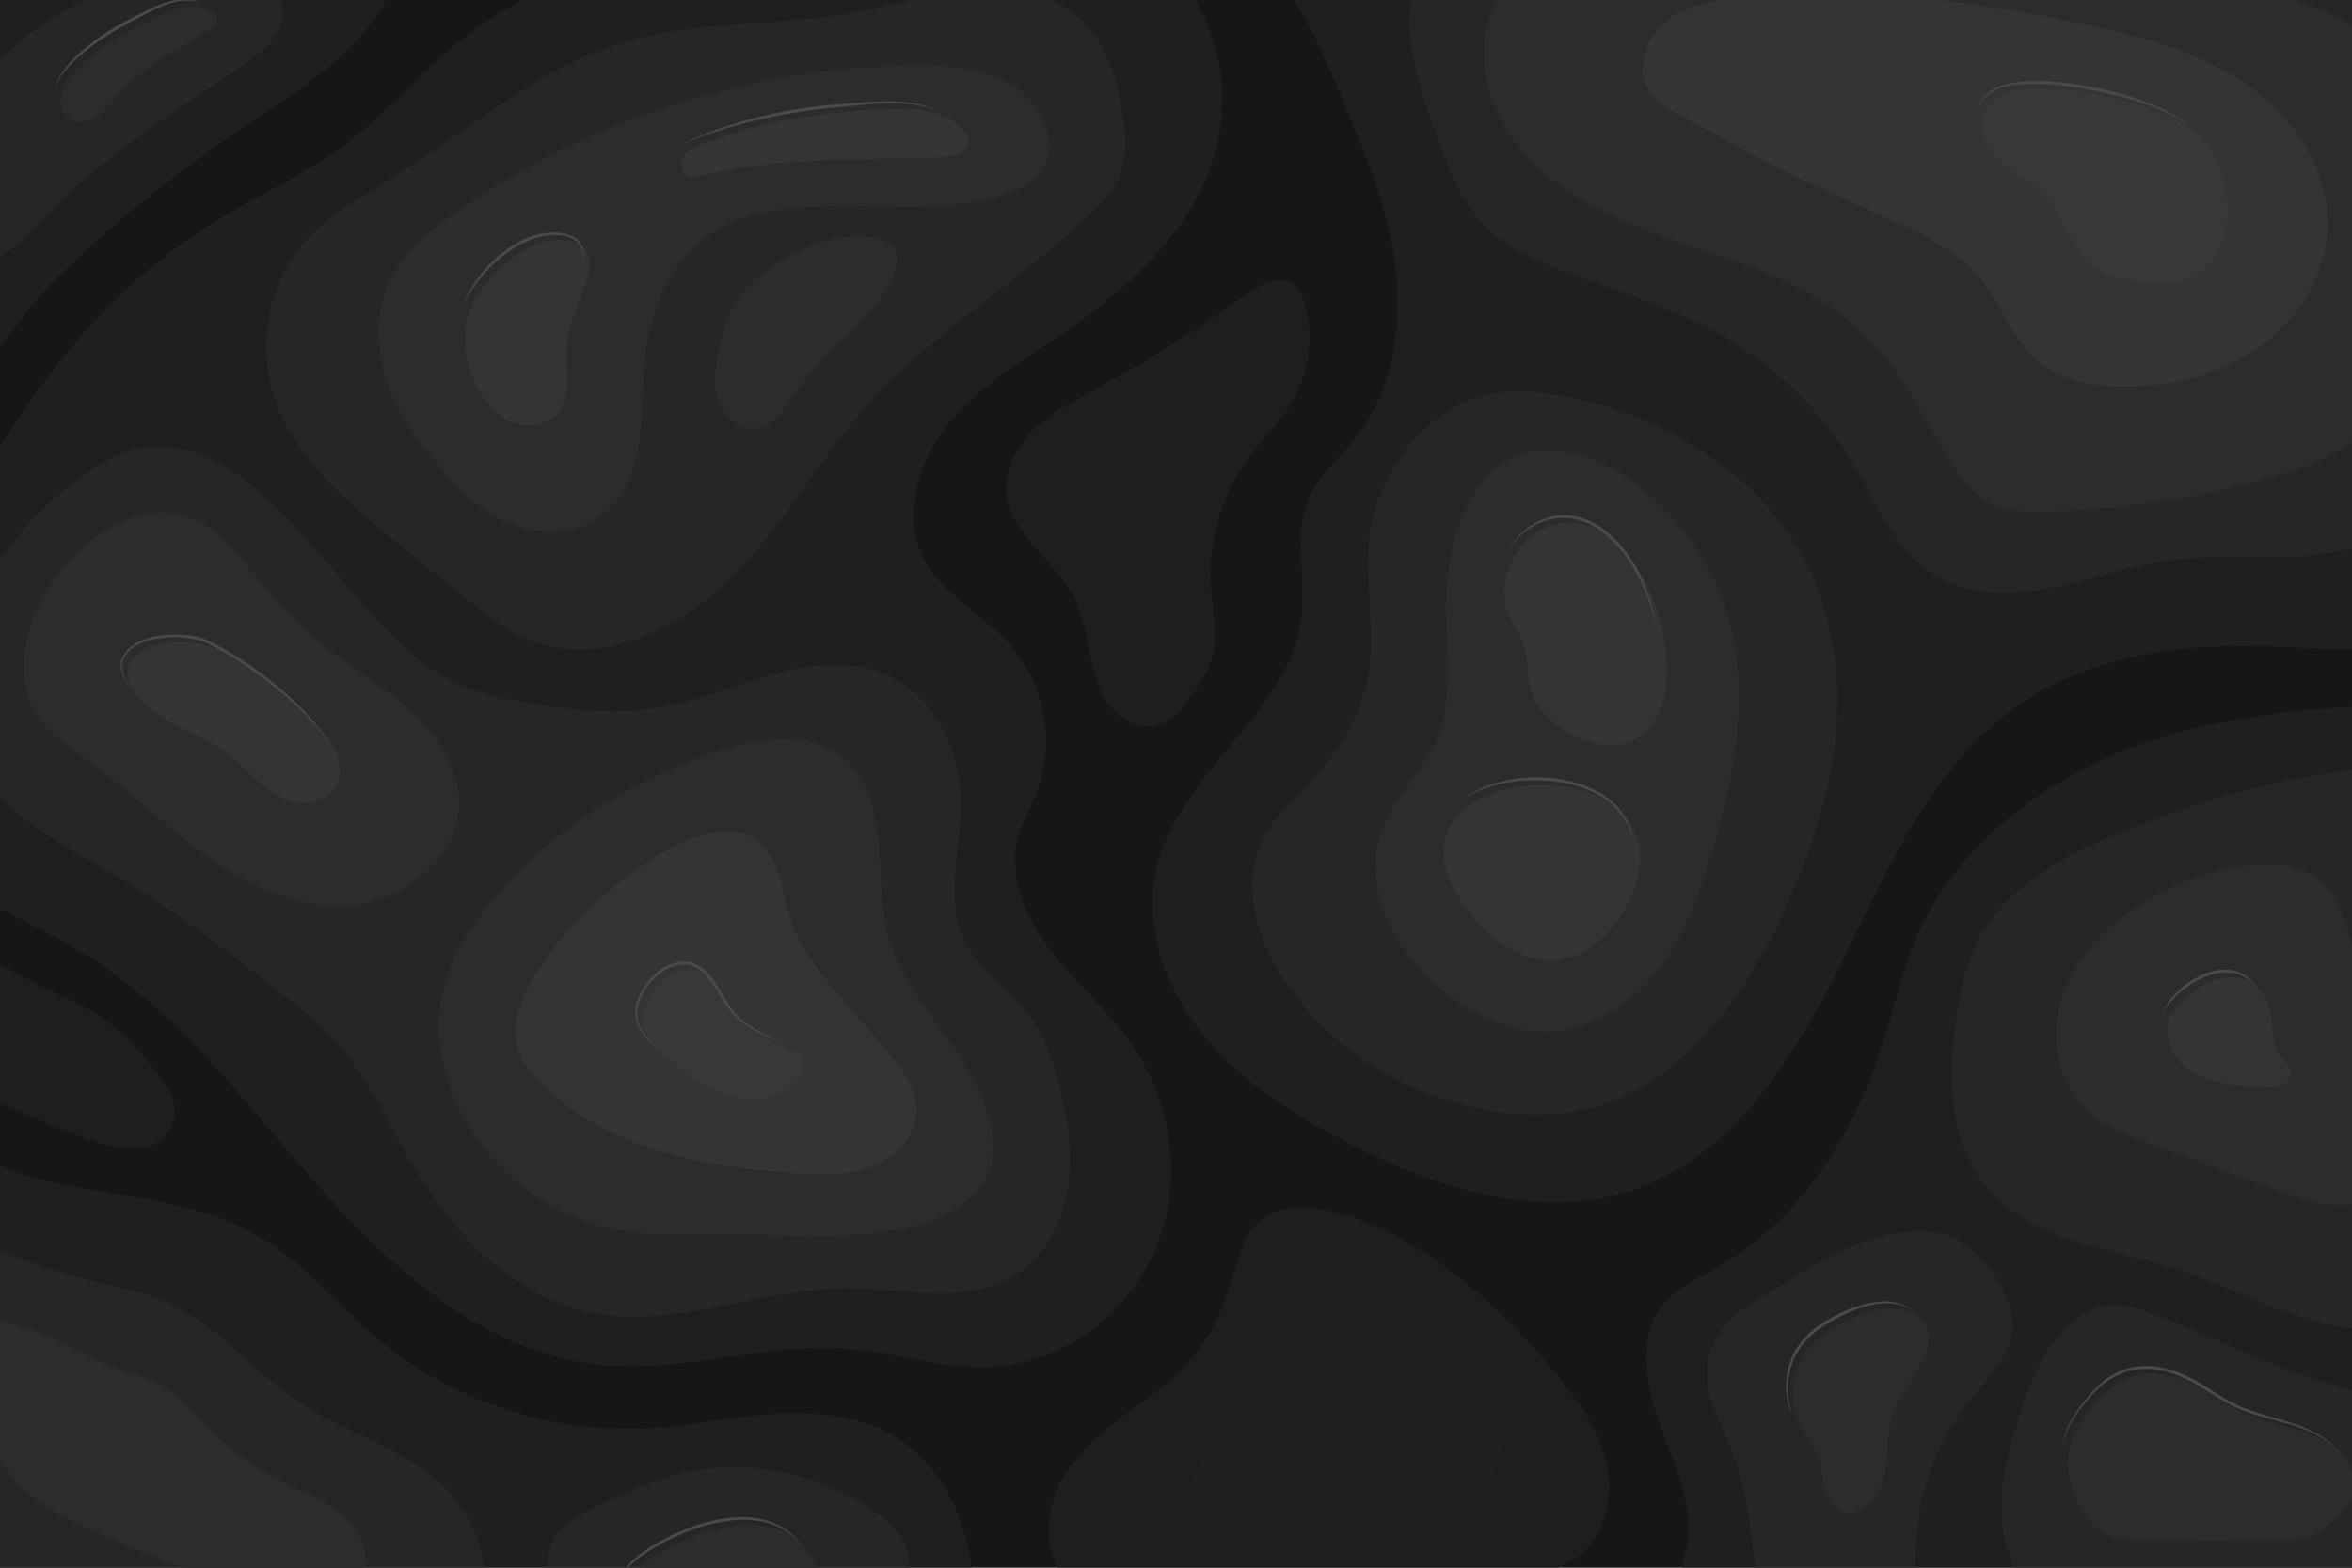 <?xml version="1.0" encoding="UTF-8"?>
<svg xmlns="http://www.w3.org/2000/svg" version="1.1" xmlns:xlink="http://www.w3.org/1999/xlink" viewBox="0 0 750 500">
  <!-- Generator: Adobe Illustrator 29.5.1, SVG Export Plug-In . SVG Version: 2.1.0 Build 141)  -->
  <defs>
    <style>
      .st0 {
        filter: url(#drop-shadow-2);
      }

      .st1 {
        filter: url(#drop-shadow-5);
      }

      .st2 {
        fill: #38383a;
      }

      .st3 {
        fill: #1e1e1e;
      }

      .st4 {
        fill: none;
      }

      .st5 {
        filter: url(#drop-shadow-4);
      }

      .st6 {
        filter: url(#drop-shadow-1);
      }

      .st7 {
        fill: #2c2c2d;
      }

      .st8 {
        fill: #1f1f21;
      }

      .st9 {
        fill: #343435;
      }

      .st10 {
        filter: url(#drop-shadow-3);
      }

      .st11 {
        clip-path: url(#clippath);
      }

      .st12 {
        fill: #262628;
      }

      .st13 {
        fill: #4a4a4c;
      }

      .st14 {
        fill: #161616;
      }
    </style>
    <clipPath id="clippath">
      <rect class="st4" width="750" height="500"/>
    </clipPath>
    <filter id="drop-shadow-1" x="-94" y="-92" width="958" height="702" filterUnits="userSpaceOnUse">
      <feOffset dx="2" dy="2"/>
      <feGaussianBlur result="blur" stdDeviation="5"/>
      <feFlood flood-color="#000" flood-opacity=".75"/>
      <feComposite in2="blur" operator="in"/>
      <feComposite in="SourceGraphic"/>
    </filter>
    <filter id="drop-shadow-2" x="-45" y="-65" width="868" height="623" filterUnits="userSpaceOnUse">
      <feOffset dx="2" dy="2"/>
      <feGaussianBlur result="blur1" stdDeviation="5"/>
      <feFlood flood-color="#000" flood-opacity=".75"/>
      <feComposite in2="blur1" operator="in"/>
      <feComposite in="SourceGraphic"/>
    </filter>
    <filter id="drop-shadow-3" x="-24" y="-44" width="816" height="584" filterUnits="userSpaceOnUse">
      <feOffset dx="2" dy="2"/>
      <feGaussianBlur result="blur2" stdDeviation="5"/>
      <feFlood flood-color="#000" flood-opacity=".75"/>
      <feComposite in2="blur2" operator="in"/>
      <feComposite in="SourceGraphic"/>
    </filter>
    <filter id="drop-shadow-4" x="25" y="-17" width="733" height="407" filterUnits="userSpaceOnUse">
      <feOffset dx="2" dy="2"/>
      <feGaussianBlur result="blur3" stdDeviation="5"/>
      <feFlood flood-color="#000" flood-opacity=".75"/>
      <feComposite in2="blur3" operator="in"/>
      <feComposite in="SourceGraphic"/>
    </filter>
    <filter id="drop-shadow-5" x="189" y="13" width="537" height="353" filterUnits="userSpaceOnUse">
      <feOffset dx="2" dy="2"/>
      <feGaussianBlur result="blur4" stdDeviation="5"/>
      <feFlood flood-color="#000" flood-opacity=".75"/>
      <feComposite in2="blur4" operator="in"/>
      <feComposite in="SourceGraphic"/>
    </filter>
  </defs>
  <g id="BACKGROUND">
    <rect class="st14" width="750" height="500"/>
  </g>
  <g id="OBJECTS">
    <g class="st11">
      <g>
        <g class="st6">
          <path class="st8" d="M217.07-17.99c-28.28,2.64-55.65,14.33-77.11,32.94-10.21,8.85-19.1,19.2-29.76,27.51-13.85,10.79-30.24,17.77-45.12,27.1C18.2,98.94-10.92,149.64-32.12,200.74c-6.15,14.82-11.88,31.03-8.04,46.61,3.54,14.35,14.74,25.66,27.09,33.79,12.35,8.12,26.16,13.79,38.73,21.58,30.42,18.85,51.79,48.86,75.63,75.55,23.83,26.69,53.46,51.85,89.09,55.14,25.93,2.39,51.81-7.21,77.77-5.21,15.81,1.22,31.32,6.73,47.14,5.64,22.6-1.55,43.23-17.54,51.59-38.59s4.66-46.13-8.34-64.68c-7.47-10.65-17.62-19.15-25.56-29.45-7.94-10.3-13.71-23.64-10.29-36.19,1.32-4.84,3.92-9.21,5.75-13.88,6.27-15.95,2.69-35.32-8.86-47.97-8.41-9.21-20.6-15.11-26.58-26.06-7.53-13.8-2.5-31.62,7.41-43.82s23.87-20.27,36.87-29.12c22.3-15.19,43.71-35.27,49.24-61.67,8-38.16-22.7-78.05-62.53-77.75-13.86.11-26.24,8.19-39.34,11.75-22.15,6.03-45.01,3.49-67.59,5.6Z"/>
          <path class="st8" d="M77.42,37.34c16.7-11.19,34.86-22.28,44.08-40.15,1.04-2.01,1.97-4.33,1.31-6.49-.78-2.54-3.43-3.95-5.88-4.97-23.66-9.82-50.32-8.25-75.84-6.02-11.34.99-22.85,2.12-33.41,6.36C-21.25-2.35-36.71,29.9-41.06,60.75c-1.65,11.7-2.08,23.78,1.08,35.17,2.58,9.3,10.84,27.58,23.07,24.66,10.33-2.46,21.66-22.31,28.99-29.78,19.75-20.13,41.94-37.78,65.35-53.46Z"/>
          <path class="st8" d="M429.38,37.62c6.83,16.26,12.81,33.16,14.11,50.74,1.29,17.59-2.54,36.11-13.59,49.84-4.95,6.15-11.32,11.37-14.52,18.6-5.09,11.49-.92,24.83-2.26,37.33-3.3,30.64-37.89,49.16-45.86,78.93-4.99,18.65,1.68,38.99,13.65,54.13,11.97,15.14,28.68,25.79,45.79,34.73,28.65,14.98,62.48,26.07,92.97,15.3,31.6-11.16,50.95-42.53,65.73-72.61s28.85-62.73,56.44-81.76c23.28-16.06,52.99-19.87,81.24-18.65,13.15.57,26.56,2.09,39.32-1.16,24.87-6.34,41.8-29.28,53.13-52.31,8.21-16.69,14.63-34.26,19.1-52.31,3.46-13.97,5.78-28.42,4.35-42.74-2.59-25.96-17.5-49.6-37.07-66.85-19.57-17.25-43.54-28.74-67.96-37.93-85.18-32.07-179.94-38.2-268.54-17.37-18.12,4.26-68.11,14.33-70.7,38.25-1.08,9.98,8.4,15.51,13.59,22.87,9,12.78,15.07,28.62,21.1,42.97Z"/>
          <path class="st3" d="M346.87,122.38c-6.7,3.66-13.59,7.22-19.1,12.51-5.51,5.29-9.53,12.69-8.85,20.29,1.22,13.64,15.95,21.7,21.96,34,2.69,5.5,3.53,11.69,4.7,17.7,1.17,6.01,2.82,12.17,6.75,16.88,3.93,4.7,10.7,7.52,16.36,5.18,3.65-1.51,6.2-4.8,8.53-7.98,3.17-4.32,6.32-8.84,7.59-14.04,1.67-6.82-.07-13.94-.63-20.94-1.18-14.72,3.09-29.81,11.82-41.73,4.49-6.13,10.11-11.44,13.97-17.98,5.12-8.69,6.82-19.33,4.65-29.18-4.16-18.87-18.48-5.5-27.44.62-13.01,8.89-26.47,17.13-40.31,24.68Z"/>
          <path class="st3" d="M363.98,443.83c-10.15,7.5-20.97,14.94-27.21,25.91s-6.19,26.76,3.76,34.53c3.52,2.75,7.86,4.21,12.19,5.27,18.37,4.47,37.61,2.28,56.38.07,22.99-2.7,45.98-5.41,68.97-8.11,8.28-.97,17.04-2.14,23.55-7.35,8.11-6.49,10.76-18.12,8.79-28.32-1.97-10.2-7.84-19.22-14.3-27.36-17.98-22.67-49.15-51.67-79.42-55.12-15.22-1.73-21.3,5.69-24.9,19.47-4.9,18.74-12.04,29.35-27.81,41Z"/>
          <path class="st8" d="M680.65,235.44c-30.59,10.83-58.89,31.94-71.63,61.79-4.55,10.67-7,22.09-10.47,33.16-9.11,29.12-26.45,56.96-53.06,71.86-5.75,3.22-12.02,5.93-16.36,10.88-8.78,10.02-6.72,25.44-2.26,37.99,4.46,12.55,10.9,25.24,9.21,38.45-.69,5.44-2.76,10.75-2.41,16.22.7,10.94,10.64,18.89,20.46,23.76,29.88,14.8,64.74,14.32,98.07,13.53,32.18-.77,65.27-1.73,94.88-14.36,16.11-6.87,30.63-16.99,44.37-27.85,21.07-16.66,41.33-36.34,49.91-61.79,4.81-14.29,5.65-29.63,5.29-44.71-.95-40.59-10.39-80.94-27.3-117.84-7.07-15.42-15.48-36-28.39-47.55-10.08-9.02-23-6.65-35.56-6.02-25.34,1.28-50.69,3.96-74.74,12.47Z"/>
          <path class="st3" d="M12.26,313.12c7.22,3.26,14.49,6.57,20.81,11.35,7.66,5.8,13.53,13.48,18.81,21.58,4.68,7.19.18,16.8-8.32,17.92-1.41.19-2.83.25-4.24.21-7.13-.24-13.9-2.97-20.51-5.66-6.28-2.56-12.56-5.11-18.84-7.67-7.3-2.97-14.67-5.98-21.07-10.59-6.39-4.6-11.81-11.02-13.65-18.68-2.37-9.87,4.32-20.27,14.91-21.03,10.08-.73,23.22,8.56,32.11,12.57Z"/>
          <path class="st8" d="M80.98,392.54c13.85,8.22,24.17,21.15,36.42,31.61,23.9,20.39,55.8,31.15,87.18,29.4,13.71-.77,27.21-3.81,40.92-4.65,13.71-.84,28.16.77,39.58,8.4,10.8,7.22,17.76,19.21,21.05,31.77,3.9,14.91,2.58,32.11-7.42,43.83-6.9,8.09-17.01,12.66-25.1,19.58-7.57,6.47-13.25,14.89-20.75,21.44-18.99,16.58-46.3,18.73-71.51,18.77-31.38.05-62.78-1.92-93.85-6.37-30.08-4.31-60.3-11.12-86.86-25.88-49.97-27.78-82.49-84.39-81.3-141.55.49-23.85,7.88-49.68,27.65-63.04,10.98-7.42,22.07-5.95,32.15,2.07,8.99,7.15,16.84,12.09,28.17,15.28,24.37,6.85,51.36,6.1,73.67,19.34Z"/>
        </g>
        <g class="st0">
          <path class="st12" d="M278.08.4c-27.64,6.63-57.25,3.1-84.26,11.98-25.64,8.43-46.35,27.15-69.27,41.41-10.04,6.25-20.79,11.84-28.74,20.6-11.61,12.8-15.76,31.81-10.95,48.41,5.91,20.35,23.25,34.97,39.73,48.31,7.11,5.75,14.21,11.51,21.32,17.26,6.66,5.39,13.46,10.87,21.45,13.97,21.81,8.47,46.78-3.01,63.39-19.48,16.61-16.47,27.85-37.58,43.37-55.09,20.61-23.25,48.03-39.34,70.66-60.62,4.26-4.01,8.47-8.37,10.52-13.85,2.26-6.05,1.64-12.77.65-19.16-7.28-47-40.71-42.65-77.85-33.75Z"/>
          <path class="st12" d="M-9.67,241.47c9.92,18.11,30.21,27.31,47.95,37.87,15.69,9.34,30.19,20.53,44.64,31.7,8.81,6.8,17.7,13.68,24.77,22.27,8.31,10.08,13.8,22.12,20.27,33.47,12.87,22.56,31.81,43.9,57.16,49.53,27.56,6.11,55.63-7.61,83.86-7.44,17.72.1,36.99,5.37,52.16-3.78,9.36-5.65,15.17-16.07,17.15-26.82s.51-21.87-2.04-32.5c-2.06-8.6-4.93-17.22-10.29-24.25-6.3-8.26-15.82-14.06-20.39-23.39-6.29-12.85-1.39-28.05-1.13-42.36.3-16.88-7.52-34.92-22.78-42.14-11.36-5.38-24.78-4.03-36.9-.69-12.12,3.34-23.75,8.54-36.14,10.67-12.89,2.22-26.12,1.04-39.05-.93-10.41-1.58-20.94-3.74-30.11-8.92-8.78-4.96-15.83-12.42-22.74-19.76-22.27-23.67-51.21-70.73-88.12-47.18C-.68,165.5-28.45,206.6-9.67,241.47Z"/>
          <path class="st12" d="M28.41-3.71C13.95,3.19.42,12.59-9.41,25.25c-9.83,12.66-15.7,28.8-14.14,44.74.15,1.59.39,3.19.97,4.67,2.69,6.77,11.97,8.63,18.73,5.92,6.76-2.72,11.66-8.55,16.67-13.83,18.09-19.06,40.72-33.08,62.47-47.83,5.97-4.04,13.79-10.09,12.9-18.25-.66-6.05-6.75-12.82-12.56-14.59-5.75-1.75-12.53.16-18.25,1.09-10.15,1.65-19.69,4.68-28.97,9.11Z"/>
          <path class="st12" d="M434.62,169.17c-1.76,14.08,2.05,28.28,0,42.35-1.89,12.96-8.67,24.8-17.41,34.37-4.53,4.96-9.62,9.45-13.51,14.93-18.85,26.54,7.98,61.79,30.25,76.07,20.83,13.35,49.05,20.98,73.32,13.98,38.46-11.09,61.75-59.75,71.81-95.15,8.55-30.1,6.73-65.27-13.02-90.73-18.36-23.68-47.61-38.4-77.14-41.72-6.44-.72-13.04-.69-19.29,1.22-18.55,5.66-32.66,25.89-35.01,44.68Z"/>
          <path class="st12" d="M447.63,8.82c.87,11.94,5.11,23.33,9.3,34.54,3.63,9.71,7.47,19.74,14.83,27.04,5.59,5.55,12.83,9.11,20.1,12.14,18,7.51,37.13,12.43,54.19,21.87,17.67,9.79,32.66,24.35,42.95,41.73,7.39,12.48,13.01,27.04,25.22,34.86,10.7,6.85,24.43,6.99,36.92,4.65,12.49-2.34,24.52-6.89,37.1-8.72,13.13-1.91,26.48-.8,39.74-1.34,13.25-.54,27.01-2.98,37.61-10.95,9.38-7.05,15.31-17.66,20.96-27.94,6.19-11.25,12.45-22.71,15.19-35.25,3.18-14.57,1.4-29.75-1.16-44.44-3-17.18-7.23-34.59-16.88-49.12-17.31-26.04-48.89-38.44-79.21-46.09-67.58-17.05-139.16-18.01-207.17-2.77-27.35,6.13-52.04,17.57-49.7,49.79Z"/>
          <path class="st8" d="M404.23,435.07c-7.03,13.05-21.35,21.66-26.03,35.72-1.28,3.84-1.71,8.23.16,11.82,2.29,4.4,7.47,6.54,12.4,7.14,12.41,1.51,24.37-4.4,36.57-7.12,13.16-2.94,27.44-2.32,39.29-8.77,5.23-2.85,10.1-7.82,9.9-13.77-.17-4.99-3.8-9.09-7.22-12.72-6.53-6.93-13.11-13.82-19.52-20.87-4.5-4.95-9.24-11.28-15.56-14.02-16.17-7.01-24.13,11.57-29.98,22.59Z"/>
          <path class="st12" d="M671.16,264.73c-17.02,7.22-34.28,17.16-42.6,33.67-3.45,6.85-5.14,14.45-6.39,22.02-3.25,19.63-3.09,41.82,9.89,56.91,14.84,17.25,40.34,18.91,61.94,26.07,22.33,7.4,44.18,21.98,67.31,17.69,20.28-3.76,35.6-22.06,40.96-41.98,5.35-19.92,2.34-41.14-2.81-61.11-4.56-17.67-10.74-34.9-14.39-52.8-2.84-13.91-3.29-23.86-19.15-23.19-31.72,1.33-65.66,10.36-94.75,22.71Z"/>
          <path class="st12" d="M572.13,404.03c-4.17,2.59-8.34,5.18-12.52,7.77-4.12,2.56-8.32,5.18-11.49,8.86-4.25,4.93-6.35,11.65-5.68,18.12.63,6.09,3.55,11.67,5.94,17.31,3.83,9.03,6.4,18.59,7.63,28.32,1.21,9.57,1.59,20.36,8.64,26.94,7.2,6.71,18.6,6.15,27.93,3.03,5.87-1.97,11.87-5.17,14.49-10.78,1.89-4.05,1.72-8.71,1.89-13.17.66-16.63,6.83-32.99,17.32-45.91,5.98-7.37,13.78-14.79,13.53-24.27-.3-11.34-12.25-27.4-24.02-29.09-15.59-2.25-30.9,4.93-43.67,12.87Z"/>
          <path class="st12" d="M643.63,444.45c-3.71,10.99-7.23,22.25-7.41,33.85-.11,7.3,1.19,14.81,5.12,20.96,5.99,9.36,17.22,14.2,28.24,15.6,11.02,1.41,22.17-.08,33.27-.56,12.35-.53,24.86.18,36.97-2.32s24.19-8.86,29.91-19.82c2.45-4.69,3.6-9.94,4.33-15.17.62-4.38.96-8.89-.09-13.18-1.86-7.65-7.94-13.69-14.81-17.53-6.87-3.84-14.59-5.82-22.11-8.12-19.79-6.04-37.86-16.2-57.31-22.79-19.21-6.51-31,13.93-36.12,29.07Z"/>
          <path class="st12" d="M30.14,407.26c6.99,1.68,14.12,3.02,20.73,5.85,16.29,6.98,27.52,22.08,42.26,31.92,16.3,10.89,37.19,15.6,49.7,30.69,5.19,6.26,8.55,14.02,9.55,22.08.6,4.85.32,10-2.09,14.26-2.93,5.18-8.51,8.26-14.04,10.44-31.3,12.38-66.44,4.24-99.49-2.16-14.04-2.72-28.81-5.38-39.95-14.35-15.11-12.16-19.89-32.78-23.54-51.82-2.09-10.9-4.08-21.92-4.35-33.05-.18-7.51-.91-24.24,5.75-29.54,6.4-5.09,16.78,2.34,22.78,4.89,10.57,4.48,21.52,8.09,32.68,10.78Z"/>
          <path class="st12" d="M176.41,486c2.47-2.9,5.99-4.65,9.42-6.33,8.49-4.17,17.05-8.36,26.16-10.89,22.3-6.2,47.35-1.6,65.99,12.12,3.22,2.37,6.33,5.08,8.15,8.64,4.23,8.27.39,18.28-4.15,26.38-2.61,4.66-5.52,9.28-9.62,12.71-6.63,5.54-15.54,7.35-24.09,8.57-13.44,1.93-27.02,2.89-40.6,2.88-11.77-.01-29.16-1.74-32.77-15.4-2.67-10.08-5.69-30.22,1.52-38.67Z"/>
        </g>
        <g class="st10">
          <path class="st7" d="M320.42,24.96c-9.1-5.47-20.23-6.17-30.85-6.07-52.42.49-104.58,17.34-147.37,47.64-7.24,5.12-14.4,10.83-18.75,18.55-6,10.64-5.83,23.98-1.74,35.49,4.09,11.51,11.72,21.44,20.1,30.32,3.5,3.71,7.17,7.3,11.37,10.18,10.82,7.42,26.4,9.32,36.76,1.28,7.18-5.57,10.64-14.75,11.95-23.74,1.32-8.99.83-18.15,1.85-27.17,1.72-15.16,8.4-30.55,21.13-38.94,11.05-7.28,24.95-8.38,38.18-8.74,18.56-.5,42.8,2.53,60.05-5.62,15.57-7.36,10.02-25.56-2.69-33.19Z"/>
          <path class="st7" d="M13.92,184.66c-8.46,13.22-12.34,31.74-2.51,43.97,3.54,4.4,8.44,7.45,13.06,10.71,13.82,9.75,25.74,21.99,39.52,31.8,13.78,9.82,30.32,17.3,47.14,15.49,16.82-1.81,33.09-15.44,33.2-32.35.07-10.91-6.29-20.97-14.22-28.46-10.59-10.01-23.72-16.84-34.56-26.59-9.85-8.86-17.08-19.85-26.37-29.17-18.36-18.41-43.18-4.3-55.26,14.59Z"/>
          <path class="st7" d="M231.55,236.26c13.23-3.53,26.95-4.16,35.88,3.84,14.66,13.14,9.23,38.45,13.66,55.65,6.4,24.8,31.93,40.49,33.52,66.42.26,4.18-.29,8.53-2.43,12.13-12.56,21.17-54.34,18.07-74.7,17.49-19.99-.57-39.14,2.38-57.97-6.29-34.93-16.08-55.11-58.4-30.9-92.12,14.01-19.51,33.42-35.41,54.9-46.06,7.22-3.58,17.47-8.24,28.03-11.06Z"/>
          <path class="st7" d="M21.9,20.88c-1.94,2.15-3.74,4.58-4.35,7.42-.61,2.84.24,6.15,2.66,7.74,2.59,1.69,6.15.97,8.71-.78s4.38-4.33,6.41-6.66c6.07-6.96,14.06-11.74,21.87-16.48,3.9-2.37,15.45-7.22,7.11-11.06-6.84-3.15-14.58,1.25-20.47,4.25-8.02,4.08-15.85,8.83-21.94,15.57Z"/>
          <path class="st7" d="M459.22,198.02c.77,12.41,1.56,25.4-3.53,36.74-4.51,10.04-13.25,17.84-17.06,28.17-7.1,19.22,5.35,40.76,21.86,52.9,8.86,6.52,19.37,11.44,30.37,11.34,14.02-.12,27.01-8.5,35.66-19.54,8.65-11.03,13.56-24.51,17.54-37.95,6.97-23.55,11.52-48.71,5.75-72.58-5.63-23.26-26.99-50.24-51.89-54.81-32.53-5.96-40.12,32.49-38.68,55.72Z"/>
          <path class="st7" d="M478.66-7.04c-2.74,3.37-4.76,7.31-6.01,11.47-5.43,18.02,4.37,37.8,18.86,49.8,14.49,12,32.91,17.95,50.73,23.97,17.82,6.03,36.12,12.74,49.66,25.8,12.1,11.67,19.32,27.35,28.36,41.52,3.25,5.09,6.97,10.21,12.35,12.96,5.16,2.63,11.2,2.76,16.99,2.64,24.46-.47,48.86-4.11,72.39-10.81,11.89-3.38,24.02-7.83,32.65-16.69,11.55-11.86,14.74-29.31,17.16-45.68,1.86-12.59,3.57-25.33,2.41-38-1.16-12.67-5.46-25.43-14.21-34.66-8.98-9.47-21.64-14.35-33.94-18.72-65.78-23.38-129.3-32.74-198.74-23.89-16.68,2.13-37.54,6.56-48.67,20.29Z"/>
          <path class="st7" d="M656.48,313.35c-5.23,13.03-3.21,29.43,7.09,38.96,5.65,5.23,13.1,7.99,20.33,10.63,13.72,5,27.44,10.01,41.17,15.01,9.1,3.32,19.34,6.61,28.16,2.61,8.28-3.75,12.67-12.84,15.37-21.53,1.34-4.31,2.44-8.87,1.61-13.32-1.5-8.08-8.76-13.6-13.41-20.37-12.6-18.37-4.32-51.12-34.49-51.55-24.75-.35-56.39,16.03-65.83,39.55Z"/>
          <path class="st7" d="M576.45,426.3c-6.52,6.33-8.54,16.84-4.83,25.14,1.93,4.31,5.21,7.98,6.62,12.48.99,3.14,1,6.51,1.9,9.68.9,3.17,3.08,6.34,6.32,6.89,1.35.23,2.75-.04,4.02-.55,5.17-2.09,7.86-7.88,8.77-13.39.91-5.5.54-11.21,1.97-16.6,2.26-8.48,18.27-23.62,9.2-31.58-8.83-7.75-27.07,1.23-33.98,7.93Z"/>
          <path class="st7" d="M669.11,442.43c-5.59,5.5-10.77,12.13-11.62,19.93-.66,6.08,1.43,12.2,4.56,17.46,1.69,2.84,3.78,5.58,6.66,7.2,3.49,1.96,7.68,2.06,11.68,2.11,13.45.16,26.9.32,40.35.48,4.99.06,10.16.08,14.73-1.94,3.78-1.68,6.84-4.64,9.54-7.77,1.39-1.61,2.74-3.33,3.4-5.36,1.06-3.25.19-6.89-1.6-9.8-3.04-4.92-8.4-7.96-13.86-9.88-6.41-2.26-13.17-3.35-19.39-6.18-4.68-2.12-8.76-5.12-13.18-7.66-10.5-6.04-22.12-7.58-31.27,1.42Z"/>
          <path class="st7" d="M38.67,435.62c3.45,1.06,6.97,2.03,10.13,3.76,5.46,2.98,9.48,7.96,13.81,12.43,7.57,7.81,16.46,14.34,26.19,19.22,6.55,3.28,13.6,5.91,19.01,10.84,5.42,4.93,8.82,13.07,5.7,19.7-2.48,5.26-8.45,8.17-14.26,8.56-5.8.39-11.52-1.31-17.06-3.08-18.65-5.97-36.96-12.98-54.83-21.01-10.05-4.51-20.38-9.7-26.79-18.66-4.96-6.94-7.06-15.45-9.07-23.74-2.31-9.57-6.52-26.91,9.61-23.55,12.49,2.6,25.03,11.7,37.54,15.53Z"/>
          <path class="st7" d="M204.45,495.91c-4.7,3.45-9.22,8.59-8.39,14.36.51,3.5,2.99,6.49,6.01,8.33,3.02,1.84,6.55,2.66,10.04,3.2,17.12,2.65,61.57-1.46,44.18-27.98-11.29-17.22-38.75-7.53-51.85,2.09Z"/>
        </g>
        <g class="st5">
          <path class="st7" d="M231.67,95.81c-2.21,4.3-3.45,9.03-4.45,13.76-1.12,5.32-1.93,10.96-.19,16.11,1.74,5.15,6.78,9.57,12.16,8.84,5.31-.72,8.77-5.73,11.8-10.15,3.32-4.83,6.93-9.47,11.1-13.59,5.74-5.66,36.66-32.9,13.79-37.13-14.44-2.67-37.78,9.66-44.21,22.15Z"/>
          <path class="st9" d="M42.72,220.98c6.85,8.03,18.27,10.3,26.8,16.52,3.87,2.82,7.09,6.42,10.68,9.59,3.58,3.17,7.72,6.01,12.44,6.79,4.72.78,10.12-.94,12.49-5.1,1.99-3.49,1.51-7.98-.32-11.56-5.83-11.43-25.79-25.86-37.41-32.01-11.26-5.96-38.99-1-24.68,15.77Z"/>
          <path class="st9" d="M147.63,97.61c-2.49,6.99-1.44,14.88,1.49,21.7,2.35,5.48,6.13,10.67,11.58,13.09,5.45,2.42,12.73,1.29,16.06-3.66,3.3-4.9,1.9-11.4,1.84-17.31-.1-10.04,5.2-17.54,7.12-26.91,1.15-5.61-.93-9-6.69-9.85-12.7-1.88-27.48,11.96-31.39,22.94Z"/>
          <path class="st9" d="M224.95,42.83c-2.71.98-5.55,2.22-7.93,3.89-3.91,2.74-1.1,8.87,3.51,7.66.03,0,.06-.02.09-.02,25.68-6.77,51.68-5.02,77.88-6.29,11.29-.54,10.59-8,1.31-12.52-9.48-4.62-24.42-2.54-34.6-1.63-13.73,1.23-27.31,4.22-40.27,8.92Z"/>
          <path class="st9" d="M168.51,309.23c-4.51,7.49-8.14,16.69-4.9,24.82,1.27,3.19,3.5,5.91,5.88,8.39,20.91,21.85,53.2,28.02,83.4,29.79,7.75.45,15.76.66,23.03-2.06,7.27-2.72,13.71-9.06,14.28-16.8.59-8.08-5.02-15.14-10.3-21.28-4.92-5.72-9.84-11.45-14.77-17.17-7.44-8.65-13.75-17.01-16.37-28.29-1.72-7.42-3-16.3-9.91-20.94-13.97-9.38-38.13,9.26-48.37,17.9-8.64,7.29-16.14,15.96-21.98,25.65Z"/>
          <path class="st9" d="M479.41,194.76c1.31,2.9,3.28,5.51,4.33,8.52,1.63,4.63.96,9.79,2.3,14.51,1.89,6.63,7.54,11.61,13.7,14.7,5.98,3,13.3,4.54,19.3,1.57,7.47-3.69,10.35-12.96,10.55-21.29.39-15.81-7.86-40.19-24.06-46.7-16.67-6.69-33.28,12.87-26.12,28.69Z"/>
          <path class="st9" d="M464.91,286.8c6.77,9.44,16.86,18.07,28.46,17.45,11.35-.61,20.53-10.11,24.91-20.6,21.13-50.65-87.38-44.3-53.37,3.16Z"/>
          <path class="st9" d="M553.94-2.78c-8.58.74-17.57,2.07-24.39,7.33-6.82,5.25-10.41,15.65-5.54,22.75,2.2,3.21,5.69,5.25,9.08,7.16,20.73,11.66,42.03,22.3,63.8,31.87,12,5.27,24.66,10.6,32.87,20.82,6.69,8.33,9.95,19.39,18.14,26.25,7.32,6.13,17.39,7.82,26.93,7.87,15.49.09,31.31-3.7,43.88-12.75,12.57-9.04,21.49-23.72,21.6-39.21.14-19.44-13.34-36.93-29.95-47.02-16.61-10.1-36.08-14.17-55.13-18.07-33.9-6.95-66.6-9.96-101.3-6.99Z"/>
          <path class="st9" d="M692.08,319.18c-.96,1.15-1.88,2.36-2.4,3.77-.53,1.43-.6,2.99-.46,4.5.45,4.74,3.08,9.22,7,11.92,2.53,1.74,5.5,2.74,8.48,3.5,5.15,1.32,10.46,2.02,15.78,2.07,1.78.02,3.61-.05,5.22-.81,1.6-.76,2.92-2.39,2.8-4.16-.18-2.65-3-4.14-4.17-6.32-1.24-2.32-1.39-5.12-1.74-7.68-.51-3.64-.63-7.89-2.88-10.98-7.69-10.54-21.2-3.57-27.63,4.19Z"/>
        </g>
        <g class="st1">
          <path class="st2" d="M202.88,323.16c-.11,4.47,3.32,8.16,6.64,11.17,8.99,8.13,20.31,15.66,32.3,13.88,5.95-.88,12.15-5.21,12.16-11.23,0-.82-.13-1.66-.58-2.34-.66-.98-1.86-1.43-2.97-1.83-5.08-1.84-10.22-4.12-14.39-7.64-5.02-4.23-6.7-10.41-11.13-15-8.29-8.61-21.78,2.78-22.04,12.99Z"/>
          <path class="st2" d="M640.51,26.96c-4.62.94-9.11,4.01-10.33,8.56-1.46,5.49,2.18,11.1,6.57,14.71,4.39,3.6,9.69,6.11,13.56,10.26,6.26,6.72,8.09,17.06,15.4,22.62,5.29,4.02,12.34,4.67,18.98,5.02,3.7.2,7.5.33,10.98-.93,17.79-6.43,14.98-36.9,2.4-47.11-11.9-9.65-43.45-16.01-57.56-13.14Z"/>
        </g>
        <g>
          <path class="st13" d="M528.29,199.71c-2.91-11.19-7.9-22.78-17.3-29.96-7.09-5.73-16.84-6.19-24.14-.55-2.35,1.75-4.36,3.96-5.98,6.43,1.43-2.59,3.38-4.91,5.68-6.82,7.52-6.18,17.49-5.77,25.04.14,9.53,7.42,14.52,19.19,16.7,30.76h0Z"/>
          <path class="st13" d="M64.32,1.07c-7.02-2.75-14,1.46-20.14,4.59-8.42,4.37-16.75,9.36-23.08,16.53-1.57,1.77-2.92,3.79-3.54,6.11.4-2.38,1.7-4.53,3.16-6.43,6.08-7.54,14.47-12.77,23.05-17.03,6.16-3.1,13.7-7.14,20.55-3.78h0Z"/>
          <path class="st13" d="M610.43,418.37c-8.52-6.45-21.95-.15-29.69,5.09-4.47,2.93-7.96,7.15-9.54,12.28-1.66,5.03-1.56,10.67.42,15.69-2.39-4.9-2.7-10.7-1.15-15.92,1.44-5.33,5.18-9.83,9.7-12.88,7.97-5.32,21.85-11.53,30.26-4.27h0Z"/>
          <path class="st13" d="M746.81,464.73c-5.3-7.96-15.12-10.1-23.8-12.4-4.45-1.16-8.91-2.63-12.96-4.92-4.06-2.24-7.81-4.94-11.86-7.01-11.15-5.79-22.15-5.5-30.83,4.28-4.72,4.92-8.93,10.77-9.87,17.69.62-6.98,4.75-13.1,9.41-18.13,8.76-10.31,20.26-10.6,31.74-4.73,4.13,2.16,7.86,4.88,11.85,7.11,3.96,2.29,8.32,3.7,12.73,4.98,8.6,2.44,18.66,4.92,23.59,13.14h0Z"/>
          <path class="st13" d="M256.3,493.81c-11.78-16.32-36.76-7.43-50.58,1.66-4.93,3.34-10.24,8.3-9.66,14.79-1.04-6.53,4.33-11.94,9.22-15.42,13.79-9.61,39.78-18.44,51.02-1.03h0Z"/>
          <path class="st13" d="M104.81,237.23c-6.83-11.88-27.39-26.74-39.87-32.56-7.06-2.52-22.52-2.34-25.7,5.87-1.16,3.77,1.22,7.54,3.48,10.44-2.49-2.85-5-6.59-3.95-10.58,3.2-8.82,18.96-9.24,26.49-6.63,12.56,5.64,33.38,21.15,39.55,33.46h0Z"/>
          <path class="st13" d="M185.71,84.52c1.73-9.06-6.31-10.66-13.4-9.02-4.41,1.09-8.41,3.44-12,6.18-5.31,4.31-9.94,9.59-12.68,15.94,1.44-4.4,4.03-8.38,7.09-11.83,3.07-3.48,6.72-6.47,10.84-8.69,7.27-4.42,23.41-5.23,20.16,7.43h0Z"/>
          <path class="st13" d="M299.82,35.54c-9.99-4.09-21.06-2.36-31.5-1.47-14.14,1.2-28.13,3.87-41.59,8.39-3.38,1.07-6.72,2.32-9.71,4.26,2.86-2.13,6.22-3.49,9.55-4.72,13.36-4.94,27.47-7.8,41.66-8.83,10.46-.83,21.8-2.28,31.59,2.37h0Z"/>
          <path class="st13" d="M719.71,315c-7.62-9.64-20.69-3.19-27.36,4.25-1.05,1.12-2.03,2.3-2.67,3.7.43-1.49,1.37-2.79,2.3-4.02,6.31-8.32,20.67-14.87,27.74-3.94h0Z"/>
          <path class="st13" d="M250.43,332.81c-6.3-2.11-12.84-4.86-17.25-10.03-4.24-4.79-6.19-12.5-12.58-14.78-3.05-.95-6.44,0-9.13,1.77-4.64,3.11-8.39,8.49-8.28,14.24.33,4.22,3.41,7.46,6.34,10.32-5.97-4.87-9.04-10.25-5.25-17.71,2.96-5.91,9.66-11.46,16.62-9.57,6.7,2.4,8.73,10.23,12.88,15.25,4.2,5.18,10.59,8.05,16.66,10.52h0Z"/>
          <path class="st13" d="M520.8,268.1c-3.55-17.05-24.55-20.95-39.32-18.67-5.28.83-10.48,2.5-15.01,5.42,4.31-3.27,9.56-5.17,14.88-6.17,14.89-2.81,36.98,1.74,39.45,19.43h0Z"/>
          <path class="st13" d="M698.08,40.1c-10.23-6.99-22.66-9.9-34.71-12.02-6.08-.99-12.26-1.62-18.39-1.28-3.04.15-6.14.55-8.85,2.03-2.71,1.37-5.02,3.71-5.95,6.69.71-3.05,3-5.57,5.71-7.12,2.72-1.61,5.93-2.12,9.03-2.37,6.23-.51,12.47.14,18.61,1.06,12.08,2.22,24.71,5.31,34.55,13.01h0Z"/>
        </g>
      </g>
    </g>
  </g>
</svg>
